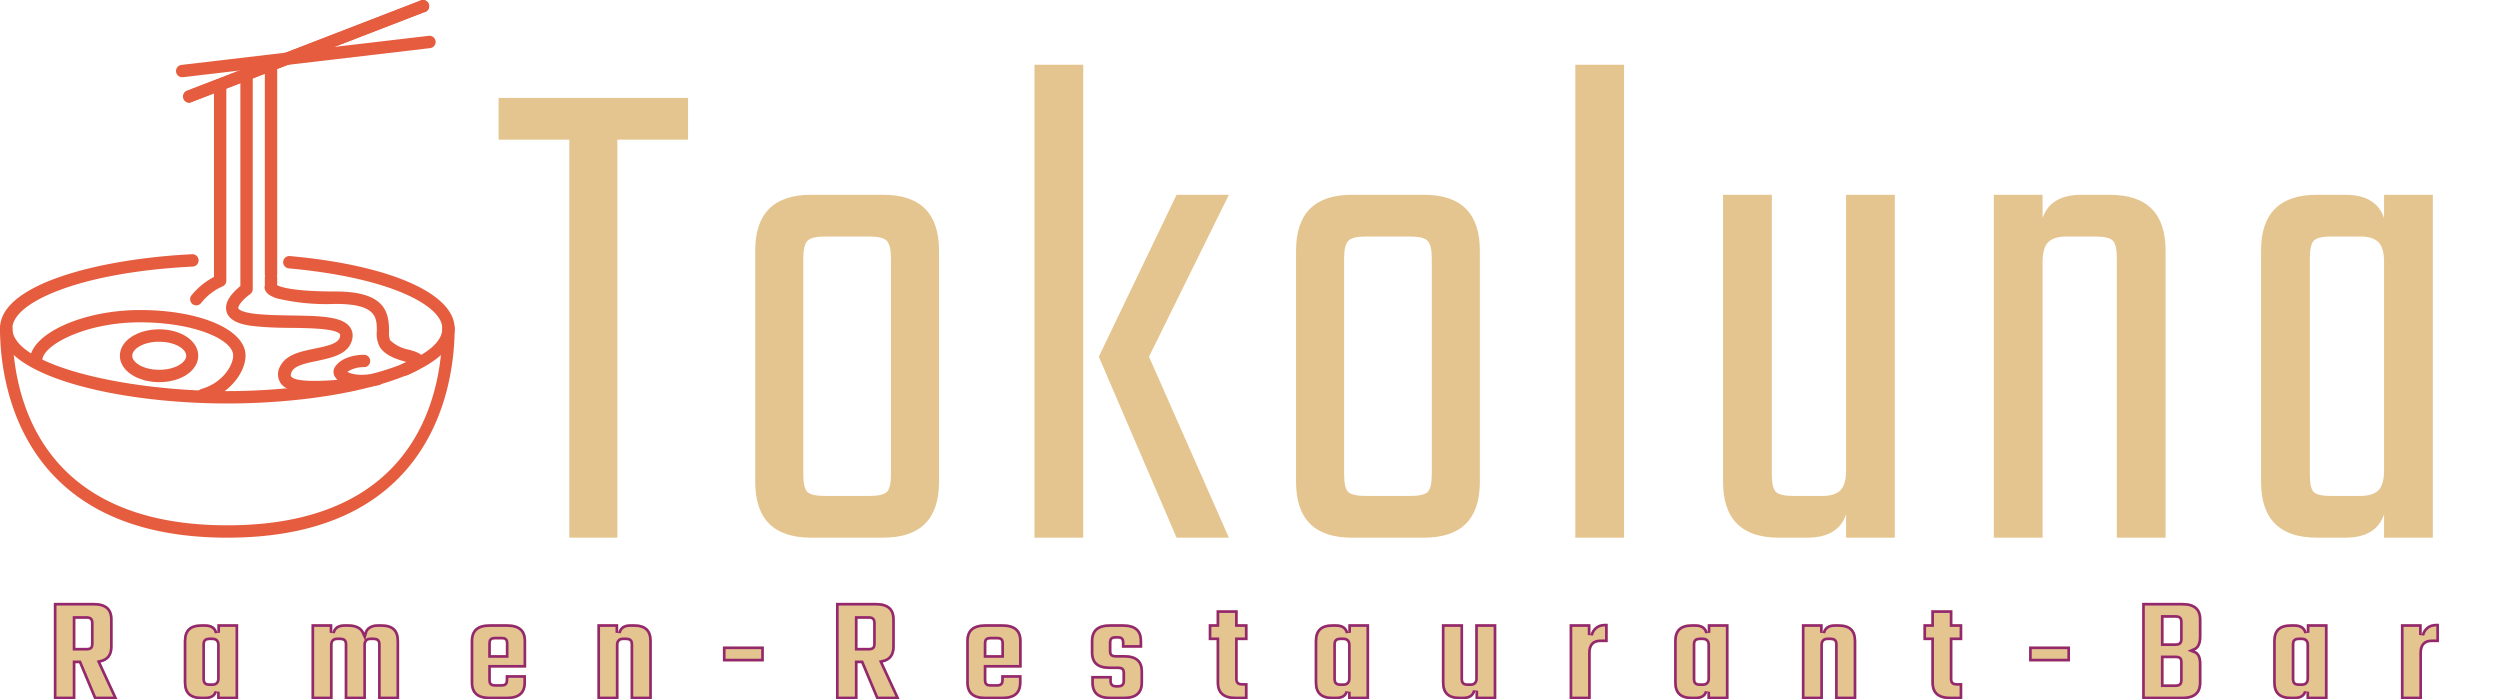 <svg viewBox="303.251 328.331 371.498 103.91" width="5000" height="1398.527" xmlns="http://www.w3.org/2000/svg" xmlns:xlink="http://www.w3.org/1999/xlink" preserveAspectRatio="none"><defs></defs><style>.a6izo4zJpcolor {fill:#E5C58F;fill-opacity:1;}.a6izo4zJpstrokeColor-str {stroke:#94286F;stroke-opacity:1;}.aD6z1nYkhcolor {fill:#E5C58F;fill-opacity:1;}.aD6z1nYkhstrokeColor-str {stroke:#94286F;stroke-opacity:1;}.ashadowchQvRzEHHa2A-floo {flood-color:#E5C58F;flood-opacity:0.5;}.ashadowLDCybzBGAhO2-floo {flood-color:#E55C3E;flood-opacity:0.5;}.ashadowO8-ptFzymQ-S-floo {flood-color:#141E20;flood-opacity:0.5;}.icon1 {fill:#E55C3E;fill-opacity:1;}.icon2 {fill:#E5C58F;fill-opacity:1;}.icon3 {fill:#94286F;fill-opacity:1;}.icon4 {fill:#670846;fill-opacity:1;}.icon5 {fill:#490E02;fill-opacity:1;}.icon6 {fill:#9A620D;fill-opacity:1;}.icon7 {fill:#267B8C;fill-opacity:1;}.icon8 {fill:#1A5A67;fill-opacity:1;}</style><defs>
      <filter
        x="-1000"
        y="-1000"
        width="5000"
        height="5000"
        id="cGGZ5hhZR"
        filterUnits="userSpaceOnUse"
        primitiveUnits="userSpaceOnUse"
        color-interpolation-filters="sRGB">
        <feMerge><feMergeNode in="SourceGraphic" /></feMerge>
      </filter>
      <filter
        x="-1000"
        y="-1000"
        width="5000"
        height="5000"
        id="global"
        filterUnits="userSpaceOnUse"
        primitiveUnits="userSpaceOnUse"
        color-interpolation-filters="sRGB">
        <feColorMatrix
                        type="matrix"
                        values="0.333 0.333 0.333 0 0 0.333 0.333 0.333 0 0 0.333 0.333 0.333 0 0 0 0 0 1 0"/><feColorMatrix
                        type="matrix"
                        values="-1 0 0 0 1 0 -1 0 0 1 0 0 -1 0 1 0 0 0 1 0"/>
      </filter></defs><g filter="url(#global)"><g opacity="1" transform="rotate(0 311.251 417.915)">
<svg width="354.428" height="14.326" x="311.251" y="417.915" version="1.1" preserveAspectRatio="none" viewBox="1.8 -25.44 629.4 25.44">
  <g transform="matrix(1 0 0 1 0 0)" class="a6izo4zJpcolor"><defs><path id="id-6izo4zJp20" d="M8.48-9.52L7.48-9.52L7.48 0L1.80 0L1.80-25.44L12.28-25.44Q17.32-25.44 17.32-21.04L17.32-21.04L17.32-13.92Q17.32-10.40 14.12-9.68L14.12-9.68L18.60 0L12.48 0L8.48-9.52ZM10.56-21.24L7.48-21.24L7.48-13.56L10.56-13.56Q11.12-13.56 11.36-13.78Q11.60-14 11.60-14.52L11.60-14.52L11.60-20.24Q11.60-21.24 10.56-21.24L10.56-21.24Z M44.96-17.56L44.96-19.80L50.44-19.80L50.44 0L44.88 0L44.88-1.96Q44.28 0 41.72 0L41.72 0L40.76 0Q36.08 0 36.08-4.44L36.08-4.44L36.08-15.36Q36.08-19.80 40.76-19.80L40.76-19.80L41.72-19.80Q44.40-19.80 44.96-17.56L44.96-17.56ZM42.76-4.20L42.76-4.20L43.68-4.20Q44.88-4.20 44.88-5.48L44.88-5.48L44.88-14.32Q44.88-15.60 43.68-15.60L43.68-15.60L42.76-15.60Q41.68-15.60 41.68-14.60L41.68-14.60L41.68-5.20Q41.68-4.20 42.76-4.20Z M87.28-19.80L87.28-19.80L88.24-19.80Q92.92-19.80 92.92-15.36L92.92-15.36L92.92 0L87.36 0L87.36-14.60Q87.36-15.60 86.28-15.60L86.28-15.60L85.32-15.60Q84.16-15.60 84.16-14.32L84.16-14.32L84.16 0L78.56 0L78.56-14.60Q78.56-15.60 77.48-15.60L77.48-15.60L76.52-15.60Q75.36-15.60 75.36-14.32L75.36-14.32L75.36 0L69.80 0L69.80-19.80L75.28-19.80L75.28-17.56Q75.84-19.80 78.48-19.80L78.48-19.80L79.48-19.80Q82.76-19.80 83.76-17.56L83.76-17.56Q84.04-18.60 84.98-19.20Q85.92-19.80 87.28-19.80Z M116.84-19.80L116.84-19.80L121.36-19.80Q126.44-19.80 126.44-15.36L126.44-15.36L126.44-8.36L117.12-8.36L117.12-4.96Q117.12-4.44 117.36-4.22Q117.60-4 118.20-4L118.20-4L120-4Q120.56-4 120.80-4.24Q121.04-4.48 121.04-5.04L121.04-5.04L121.04-6.36L126.40-6.36L126.40-4.44Q126.40 0 121.32 0L121.32 0L116.84 0Q111.80 0 111.80-4.44L111.80-4.44L111.80-15.36Q111.80-19.80 116.84-19.80ZM117.12-14.84L117.12-11.64L121.08-11.64L121.08-14.84Q121.08-15.36 120.84-15.58Q120.60-15.80 120.04-15.80L120.04-15.80L118.20-15.80Q117.60-15.80 117.36-15.58Q117.12-15.36 117.12-14.84L117.12-14.84Z M153.92-19.80L153.92-19.80L154.92-19.80Q159.60-19.80 159.60-15.36L159.60-15.36L159.60 0L154 0L154-14.60Q154-15.60 152.92-15.60L152.92-15.60L151.96-15.60Q150.80-15.60 150.80-14.32L150.80-14.32L150.80 0L145.24 0L145.24-19.80L150.72-19.80L150.72-17.56Q151.28-19.80 153.92-19.80Z M189.16-10L178.36-10L178.36-13.92L189.16-13.92L189.16-10Z M214.88-9.52L213.88-9.52L213.88 0L208.20 0L208.20-25.44L218.68-25.44Q223.72-25.44 223.72-21.04L223.72-21.04L223.72-13.92Q223.72-10.40 220.52-9.68L220.52-9.68L225 0L218.88 0L214.88-9.52ZM216.96-21.24L213.88-21.24L213.88-13.56L216.96-13.56Q217.52-13.56 217.76-13.78Q218-14 218-14.52L218-14.52L218-20.24Q218-21.24 216.96-21.24L216.96-21.24Z M247.60-19.80L247.60-19.80L252.12-19.80Q257.20-19.80 257.20-15.36L257.20-15.36L257.20-8.36L247.88-8.36L247.88-4.96Q247.88-4.44 248.12-4.22Q248.36-4 248.96-4L248.96-4L250.76-4Q251.32-4 251.56-4.24Q251.80-4.48 251.80-5.04L251.80-5.04L251.80-6.36L257.16-6.36L257.16-4.44Q257.16 0 252.08 0L252.08 0L247.60 0Q242.56 0 242.56-4.44L242.56-4.44L242.56-15.36Q242.56-19.80 247.60-19.80ZM247.88-14.84L247.88-11.64L251.84-11.64L251.84-14.84Q251.84-15.36 251.60-15.58Q251.36-15.80 250.80-15.80L250.80-15.80L248.96-15.80Q248.36-15.80 248.12-15.58Q247.88-15.36 247.88-14.84L247.88-14.84Z M283.80-4.76L283.80-4.76L283.80-7Q283.80-7.52 283.56-7.74Q283.32-7.96 282.72-7.96L282.72-7.96L280.44-7.96Q275.44-7.96 275.44-12.36L275.44-12.36L275.44-15.36Q275.44-19.80 280.52-19.80L280.52-19.80L283.92-19.80Q289-19.80 289-15.36L289-15.36L289-13.60L283.64-13.60L283.64-15.04Q283.64-15.56 283.40-15.78Q283.16-16 282.56-16L282.56-16L281.96-16Q281.36-16 281.12-15.78Q280.88-15.56 280.88-15.04L280.88-15.04L280.88-12.64Q280.88-12.12 281.12-11.90Q281.36-11.68 281.96-11.68L281.96-11.68L284.24-11.68Q289.24-11.68 289.24-7.32L289.24-7.32L289.24-4.44Q289.24 0 284.16 0L284.16 0L280.60 0Q275.56 0 275.56-4.44L275.56-4.44L275.56-6.16L281-6.16L281-4.76Q281-3.76 282.04-3.76L282.04-3.76L282.72-3.76Q283.80-3.76 283.80-4.76Z M316.80-19.80L316.80-15.60L314.20-15.60L314.20-5.24Q314.20-4.28 315.28-4.28L315.28-4.28L316.80-4.28L316.80 0L313.68 0Q308.64 0 308.64-4.44L308.64-4.44L308.64-15.60L306.56-15.60L306.56-19.80L308.64-19.80L308.64-23.48L314.20-23.48L314.20-19.80L316.80-19.80Z M343.40-17.56L343.40-19.80L348.88-19.80L348.88 0L343.32 0L343.32-1.96Q342.72 0 340.16 0L340.16 0L339.20 0Q334.52 0 334.52-4.44L334.52-4.44L334.52-15.36Q334.52-19.80 339.20-19.80L339.20-19.80L340.16-19.80Q342.84-19.80 343.40-17.56L343.40-17.56ZM341.20-4.20L341.20-4.20L342.12-4.20Q343.32-4.20 343.32-5.48L343.32-5.48L343.32-14.32Q343.32-15.60 342.12-15.60L342.12-15.60L341.20-15.60Q340.12-15.60 340.12-14.60L340.12-14.60L340.12-5.20Q340.12-4.20 341.20-4.20Z M376.88-5.48L376.88-19.80L382.44-19.80L382.44 0L376.96 0L376.96-2.24Q376.40 0 373.72 0L373.72 0L372.76 0Q368.08 0 368.08-4.44L368.08-4.44L368.08-19.80L373.68-19.80L373.68-5.20Q373.68-4.20 374.76-4.20L374.76-4.20L375.68-4.20Q376.88-4.20 376.88-5.48L376.88-5.48Z M411.16-19.92L411.16-19.92L411.84-19.92L411.84-15.08L409.88-15.08Q407.36-15.08 407.36-12.28L407.36-12.28L407.36 0L401.80 0L401.80-19.80L407.28-19.80L407.28-16.96Q407.60-18.28 408.60-19.10Q409.60-19.92 411.16-19.92Z M438.24-17.56L438.24-19.80L443.72-19.80L443.72 0L438.16 0L438.16-1.96Q437.56 0 435 0L435 0L434.04 0Q429.36 0 429.36-4.44L429.36-4.44L429.36-15.36Q429.36-19.80 434.04-19.80L434.04-19.80L435-19.80Q437.68-19.80 438.24-17.56L438.24-17.56ZM436.04-4.20L436.04-4.20L436.96-4.20Q438.16-4.20 438.16-5.48L438.16-5.48L438.16-14.32Q438.16-15.60 436.96-15.60L436.96-15.60L436.04-15.60Q434.96-15.60 434.96-14.60L434.96-14.60L434.96-5.20Q434.96-4.20 436.04-4.20Z M471.76-19.80L471.76-19.80L472.76-19.80Q477.44-19.80 477.44-15.36L477.44-15.36L477.44 0L471.84 0L471.84-14.60Q471.84-15.60 470.76-15.60L470.76-15.60L469.80-15.60Q468.64-15.60 468.64-14.32L468.64-14.32L468.64 0L463.08 0L463.08-19.80L468.56-19.80L468.56-17.56Q469.12-19.80 471.76-19.80Z M505.40-19.80L505.40-15.60L502.80-15.60L502.80-5.24Q502.80-4.28 503.88-4.28L503.88-4.28L505.40-4.28L505.40 0L502.28 0Q497.24 0 497.24-4.44L497.24-4.44L497.24-15.60L495.16-15.60L495.16-19.80L497.24-19.80L497.24-23.48L502.80-23.48L502.80-19.80L505.40-19.80Z M533.84-10L523.04-10L523.04-13.92L533.84-13.92L533.84-10Z M562.88-15.76L562.88-15.76L562.88-20.52Q562.88-21.52 561.80-21.52L561.80-21.52L558.52-21.52L558.52-14.76L561.80-14.76Q562.88-14.76 562.88-15.76ZM562.88-4.92L562.88-4.92L562.88-9.88Q562.88-10.40 562.64-10.62Q562.40-10.84 561.80-10.84L561.80-10.84L558.52-10.84L558.52-3.92L561.80-3.92Q562.88-3.92 562.88-4.92ZM552.88 0L552.88-25.44L563.44-25.44Q568.52-25.44 568.52-21.04L568.52-21.04L568.52-16.56Q568.52-13.60 566.72-12.84L566.72-12.84Q568.52-12.16 568.52-9.40L568.52-9.40L568.52-4.44Q568.52 0 563.44 0L563.44 0L552.88 0Z M596.32-17.56L596.32-19.80L601.80-19.80L601.80 0L596.24 0L596.24-1.96Q595.64 0 593.08 0L593.08 0L592.12 0Q587.44 0 587.44-4.44L587.44-4.44L587.44-15.36Q587.44-19.80 592.12-19.80L592.12-19.80L593.08-19.80Q595.76-19.80 596.32-17.56L596.32-17.56ZM594.12-4.20L594.12-4.20L595.04-4.20Q596.24-4.20 596.24-5.48L596.24-5.48L596.24-14.32Q596.24-15.60 595.04-15.60L595.04-15.60L594.12-15.60Q593.04-15.60 593.04-14.60L593.04-14.60L593.04-5.20Q593.04-4.20 594.12-4.20Z M630.52-19.92L630.52-19.92L631.20-19.92L631.20-15.08L629.24-15.08Q626.72-15.08 626.72-12.28L626.72-12.28L626.72 0L621.16 0L621.16-19.80L626.64-19.80L626.64-16.96Q626.96-18.28 627.96-19.10Q628.96-19.92 630.52-19.92Z"/></defs>
  <clipPath id="id-6izo4zJp20-clip"><use xlink:href="#id-6izo4zJp20" /></clipPath>
  <g clip-path="url(#id-6izo4zJp20-clip)"><use xlink:href="#id-6izo4zJp20" class="a6izo4zJpstrokeColor-str" style="stroke-width:1.4;"/></g>
  </g>
</svg>
</g><g opacity="1" transform="rotate(0 377.341 337.947)">
<svg width="297.408" height="70.281" x="377.341" y="337.947" version="1.1" preserveAspectRatio="none" viewBox="0.2 -26.76 113.24 26.76">
  <g transform="matrix(1 0 0 1 0 0)" class="aD6z1nYkhcolor"><path id="id-D6z1nYkh9" d="M0.20-24.88L10.92-24.88L10.92-22.52L6.92-22.52L6.92 0L4.20 0L4.20-22.52L0.20-22.52L0.20-24.88Z M17.88-19.40L17.88-19.40L21.96-19.40Q25.12-19.40 25.12-16.24L25.12-16.24L25.12-3.16Q25.12 0 21.96 0L21.96 0L17.88 0Q14.72 0 14.72-3.16L14.72-3.16L14.72-16.24Q14.72-19.40 17.88-19.40ZM22.40-3.60L22.40-3.60L22.40-15.80Q22.40-16.56 22.16-16.80Q21.92-17.04 21.16-17.04L21.16-17.04L18.68-17.04Q17.92-17.04 17.68-16.80Q17.44-16.56 17.44-15.80L17.44-15.80L17.44-3.60Q17.44-2.80 17.68-2.58Q17.92-2.36 18.68-2.36L18.68-2.36L21.16-2.36Q21.92-2.36 22.16-2.58Q22.40-2.80 22.40-3.60Z M38.56-19.40L41.52-19.40L37-10.24L41.52 0L38.56 0L34.16-10.24L38.56-19.40ZM33.28 0L30.52 0L30.52-26.76L33.28-26.76L33.28 0Z M48.48-19.40L48.48-19.40L52.56-19.40Q55.72-19.40 55.72-16.24L55.72-16.24L55.72-3.16Q55.72 0 52.56 0L52.56 0L48.48 0Q45.32 0 45.32-3.16L45.32-3.16L45.32-16.24Q45.32-19.40 48.48-19.40ZM53-3.60L53-3.60L53-15.80Q53-16.56 52.76-16.80Q52.52-17.04 51.76-17.04L51.76-17.04L49.28-17.04Q48.52-17.04 48.28-16.80Q48.04-16.56 48.04-15.80L48.04-15.80L48.04-3.60Q48.04-2.80 48.28-2.58Q48.52-2.36 49.28-2.36L49.28-2.36L51.76-2.36Q52.52-2.36 52.76-2.58Q53-2.80 53-3.60Z M63.88-26.76L63.88 0L61.12 0L61.12-26.76L63.88-26.76Z M76.44-3.80L76.44-19.40L79.20-19.40L79.20 0L76.44 0L76.44-1.32Q76 0 74.24 0L74.24 0L72.64 0Q69.48 0 69.48-3.16L69.48-3.16L69.48-19.40L72.24-19.40L72.24-3.60Q72.24-2.80 72.48-2.58Q72.72-2.36 73.48-2.36L73.48-2.36L75.08-2.36Q75.80-2.36 76.12-2.68Q76.44-3 76.44-3.80L76.44-3.80Z M89.76-19.40L89.76-19.40L91.36-19.40Q94.52-19.40 94.52-16.24L94.52-16.24L94.52 0L91.76 0L91.76-15.80Q91.76-16.56 91.54-16.80Q91.32-17.04 90.52-17.04L90.52-17.04L88.92-17.04Q88.20-17.04 87.88-16.72Q87.56-16.40 87.56-15.60L87.56-15.60L87.56 0L84.80 0L84.80-19.40L87.56-19.40L87.56-18.08Q88-19.40 89.76-19.40Z M106.88-18.08L106.88-19.40L109.64-19.40L109.64 0L106.88 0L106.88-1.32Q106.44 0 104.68 0L104.68 0L103.08 0Q99.92 0 99.92-3.16L99.92-3.16L99.92-16.24Q99.92-19.40 103.08-19.40L103.08-19.40L104.68-19.40Q106.44-19.40 106.88-18.08L106.88-18.08ZM103.92-2.36L103.92-2.36L105.52-2.36Q106.24-2.36 106.56-2.68Q106.88-3 106.88-3.80L106.88-3.80L106.88-15.60Q106.88-16.40 106.56-16.72Q106.24-17.04 105.52-17.04L105.52-17.04L103.92-17.04Q103.12-17.04 102.90-16.80Q102.68-16.56 102.68-15.80L102.68-15.80L102.68-3.60Q102.68-2.80 102.90-2.58Q103.12-2.36 103.92-2.36Z"/></g>
</svg>
</g><g opacity="1" transform="rotate(0 303.251 328.331)">
<svg width="67.568" height="79.898" x="303.251" y="328.331" version="1.1" preserveAspectRatio="none" viewBox="18.76 13.038 62.48 73.882">
  <g transform="matrix(1 0 0 1 0 0)" class="icon1"><defs></defs><title>100icons2017</title><path class="a" d="M50,68.48c-15.36,0-31.24-3.86-31.24-10.32a.85.85,0,0,1,1.7,0c0,5.08,15.57,8.62,29.54,8.62s29.54-3.54,29.54-8.62a.85.85,0,0,1,1.7,0C81.24,64.62,65.36,68.48,50,68.48Z"></path><path class="a" d="M50,86.92c-29,0-31.24-22-31.24-28.75,0-6.11,13.68-9.57,26.4-10.2a.85.85,0,1,1,.08,1.7c-15.51.77-24.78,4.92-24.78,8.5,0,8.13,2.88,27.05,29.54,27.05S79.54,66.3,79.54,58.16c0-3.15-7.26-7-21.15-8.25a.85.85,0,0,1,.15-1.69c13.79,1.24,22.69,5.15,22.69,9.94C81.24,64.91,79,86.92,50,86.92Z"></path><path class="a" d="M40.64,65.55c-3,0-5.41-1.59-5.41-3.63s2.38-3.63,5.41-3.63S46,59.89,46,61.92,43.67,65.55,40.64,65.55Zm0-5.56c-2.19,0-3.71,1-3.71,1.93s1.52,1.93,3.71,1.93,3.71-1,3.71-1.93S42.83,60,40.64,60Z"></path><path class="a" d="M46.71,68.14a.85.85,0,0,1-.23-1.67c2.82-.81,4.32-3.18,4.32-4.58,0-2.16-5.26-4.56-12.81-4.56S24.58,60.5,24.57,62.56a.85.85,0,0,1-.85.85h0a.85.85,0,0,1-.85-.85c0-3.62,7.23-6.92,15.12-6.92,8.27,0,14.51,2.69,14.51,6.26,0,2.22-2.12,5.23-5.55,6.22A.86.86,0,0,1,46.71,68.14Z"></path><path class="a" d="M74.49,64.65A.85.85,0,0,1,74.13,63l.52-.25-.15,0c-1.15-.33-2.73-.79-3.53-2a3.78,3.78,0,0,1-.43-2.21c0-1.84,0-3.74-5.66-3.74h-.07a29.29,29.29,0,0,1-8-.76c-1.4-.45-1.7-1.08-1.7-1.53a.85.85,0,0,1,1.63-.35c.25.18,1.7.93,8.06.93h.06c6.78,0,7.35,2.8,7.36,5.43a3.18,3.18,0,0,0,.13,1.25A5.09,5.09,0,0,0,75,61.1c1,.3,1.95.56,2,1.44s-.7,1.36-2.14,2A.85.85,0,0,1,74.49,64.65ZM56.82,52.55h0Z"></path><path class="a" d="M68.44,66.24c-2,0-3.13-.63-3.6-1.35a1.25,1.25,0,0,1-.06-1.42c1.12-1.68,3.7-1.68,4-1.68a.85.85,0,0,1,0,1.7h0a4.05,4.05,0,0,0-2.29.64c.45.27,1.61.64,3.82.22A.85.85,0,1,1,70.6,66,11.79,11.79,0,0,1,68.44,66.24Z"></path><path class="a" d="M44.77,27.15a.85.85,0,0,1-.31-1.64l32-12.36A.85.85,0,1,1,77,14.73l-32,12.36A.86.86,0,0,1,44.77,27.15Z"></path><path class="a" d="M44.77,27.15a.85.85,0,0,1-.31-1.64l32-12.36A.85.85,0,1,1,77,14.73l-32,12.36A.86.86,0,0,1,44.77,27.15Z"></path><path class="a" d="M43.77,23.65a.85.85,0,0,1-.1-1.69l34-4a.85.85,0,0,1,.2,1.69l-34,4Z"></path><path class="a" d="M62,67c-2.46,0-4-.35-4.65-1.28a2.2,2.2,0,0,1-.15-2.25C58,61.77,60,61.35,62,60.94s3.3-.74,3.49-1.66c0-.21,0-.28,0-.32-.62-.77-3.94-.83-6.61-.87-1.76,0-3.59-.06-5.23-.24-.82-.09-3.34-.37-3.76-2C49.49,54.36,51,53,51.79,52.34V22.27a.85.85,0,1,1,1.7,0V52.76a.85.85,0,0,1-.36.7c-.9.63-1.71,1.59-1.62,1.93,0,.15.52.57,2.3.77,1.56.17,3.34.2,5.06.23,3.79.06,6.79.11,7.91,1.51a2,2,0,0,1,.38,1.73c-.44,2.08-2.76,2.55-4.82,3-1.55.32-3.16.65-3.51,1.53-.07.17-.17.47-.06.61.72,1,6,.51,8.26.31a.85.85,0,1,1,.15,1.69C65.14,66.92,63.44,67,62,67Z"></path><path class="a" d="M56,51.52a.85.85,0,0,1-.85-.85V22.38a.85.85,0,1,1,1.7,0V50.67A.85.85,0,0,1,56,51.52Z"></path><path class="a" d="M45.73,55a.85.85,0,0,1-.65-1.39,10,10,0,0,1,3.08-2.52V24.88a.85.85,0,1,1,1.7,0V51.61a.85.85,0,0,1-.56.8,7.76,7.76,0,0,0-2.9,2.26A.85.85,0,0,1,45.73,55Z"></path><path class="a" d="M56,52.85a.85.85,0,0,1-.85-.85v-.77a.85.85,0,1,1,1.7,0V52A.85.85,0,0,1,56,52.85Z"></path></g>
</svg>
</g></g></svg>